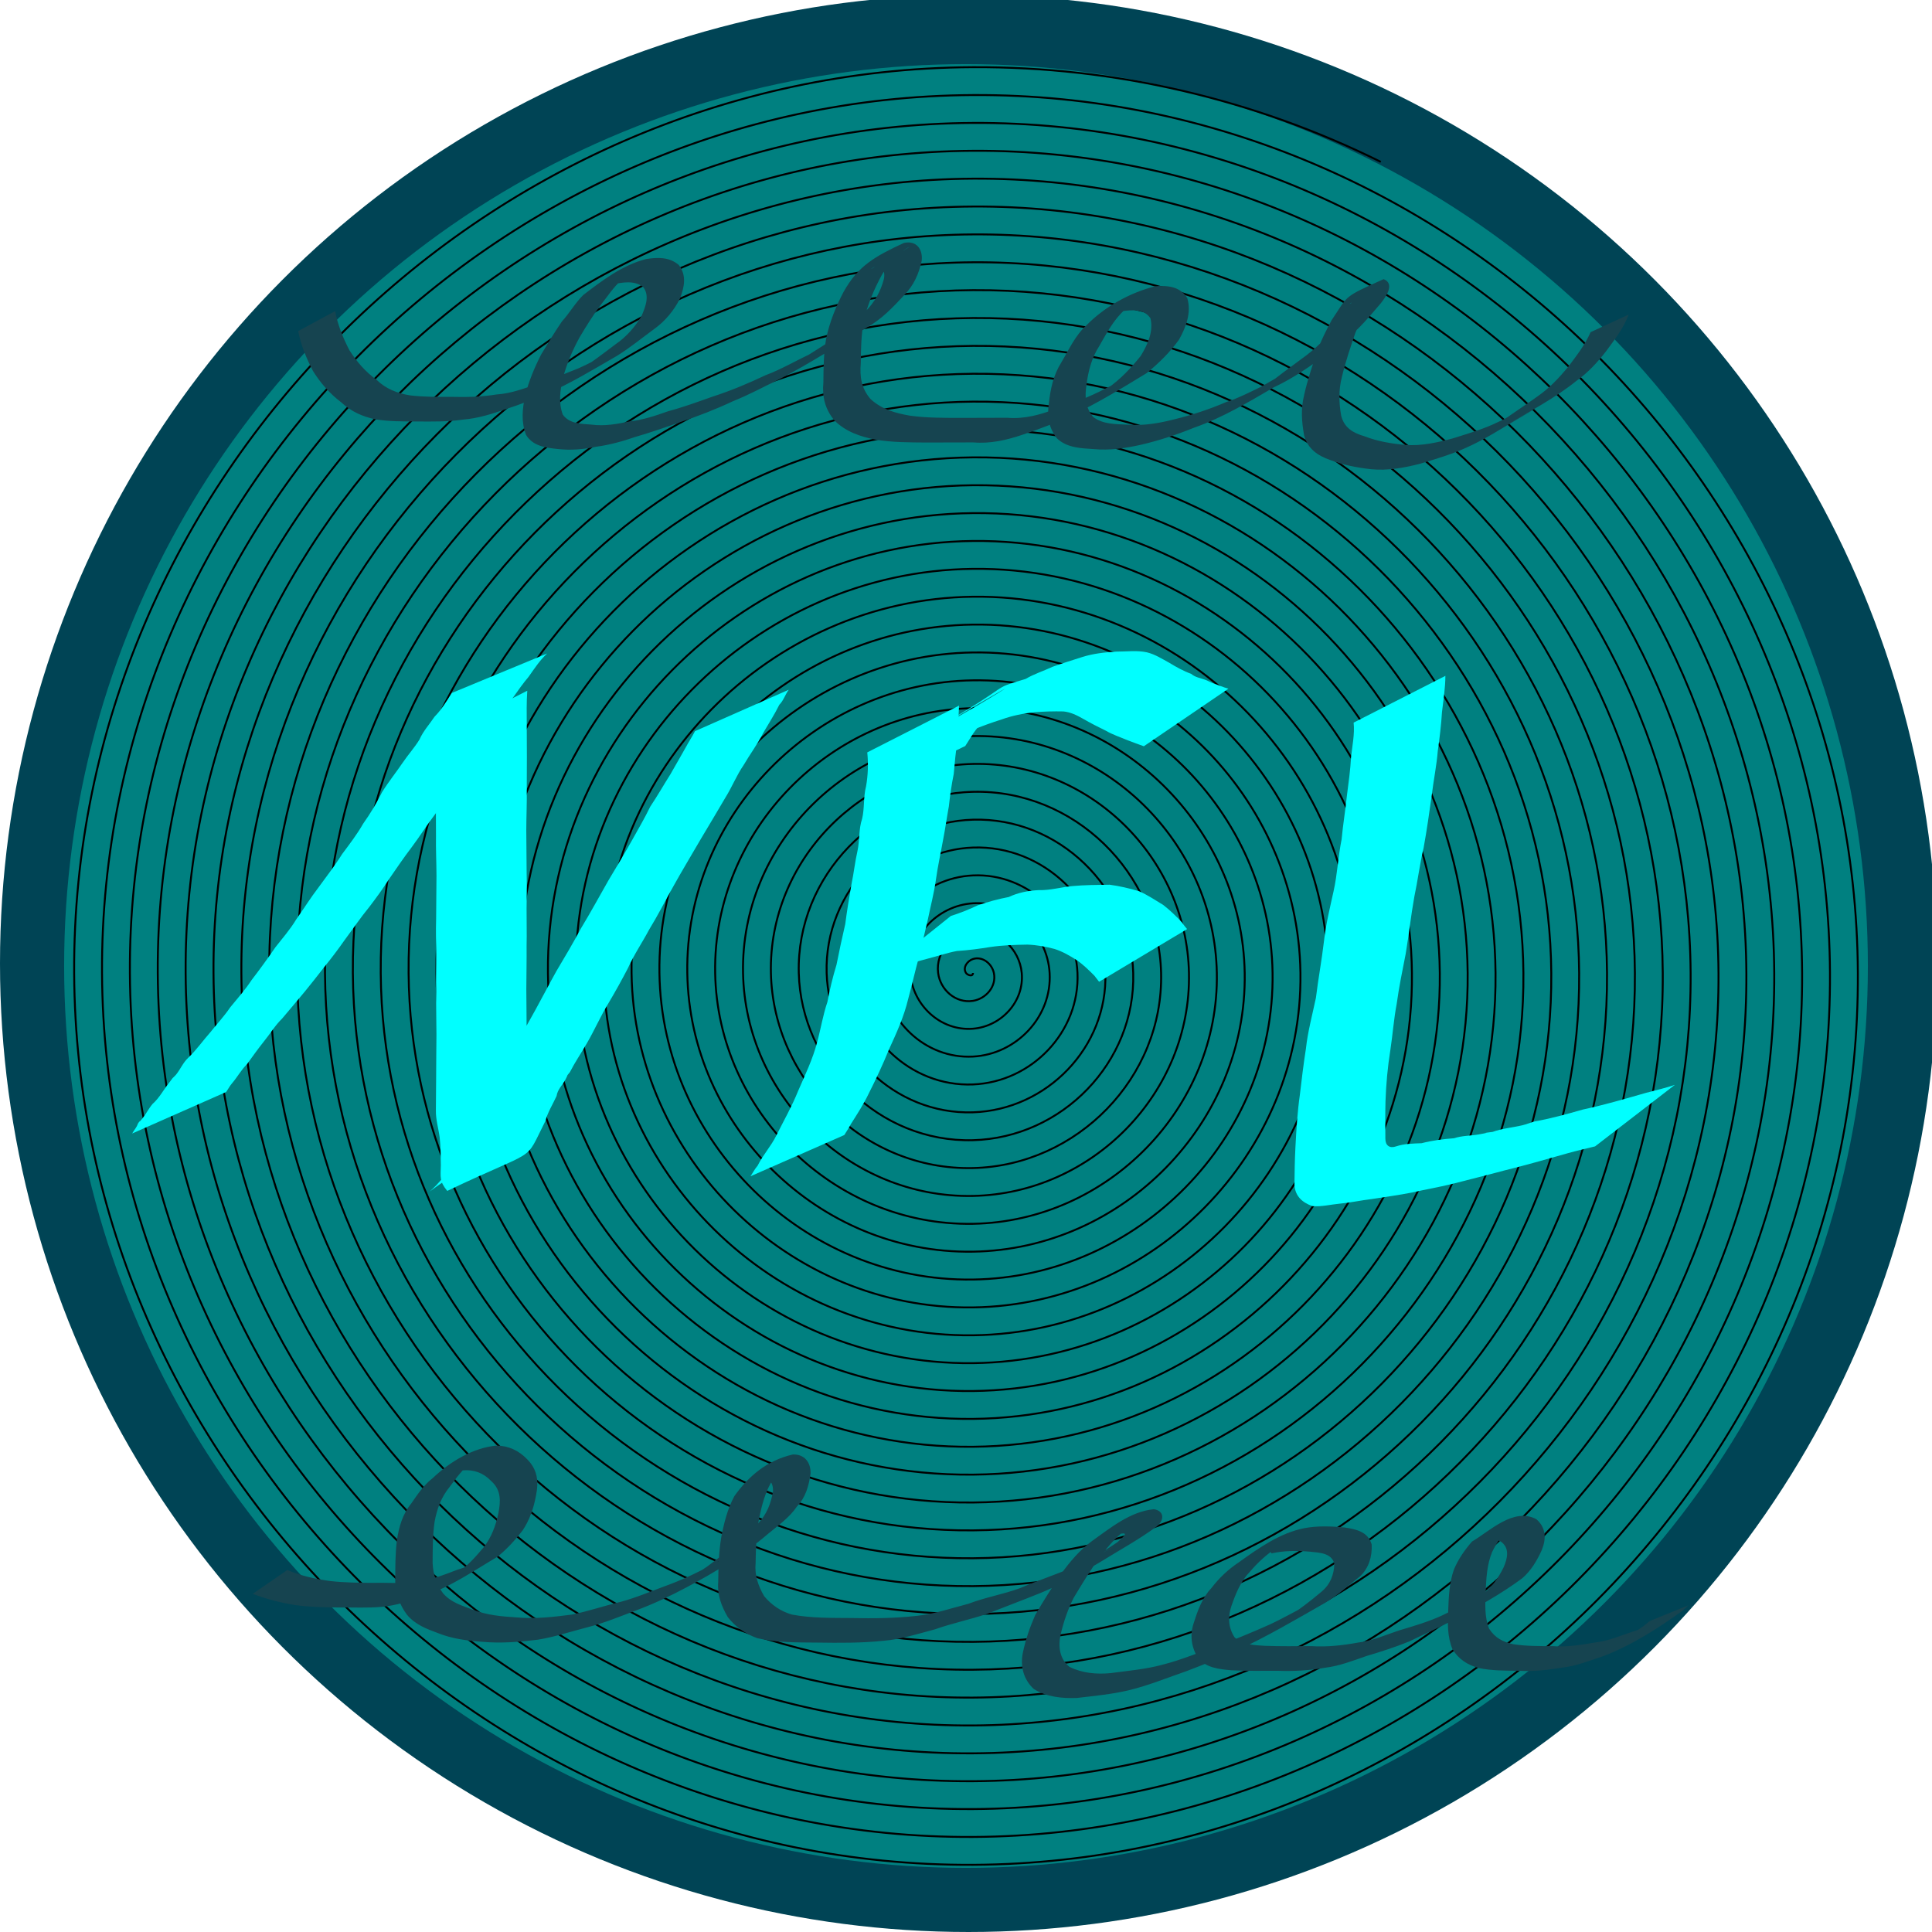 <?xml version="1.0" encoding="UTF-8" standalone="no"?>
<!-- Created with Inkscape (http://www.inkscape.org/) -->

<svg
   xmlns:dc="http://purl.org/dc/elements/1.1/"
   xmlns:cc="http://creativecommons.org/ns#"
   xmlns:rdf="http://www.w3.org/1999/02/22-rdf-syntax-ns#"
   xmlns:svg="http://www.w3.org/2000/svg"
   xmlns="http://www.w3.org/2000/svg"
   xmlns:sodipodi="http://sodipodi.sourceforge.net/DTD/sodipodi-0.dtd"
   xmlns:inkscape="http://www.inkscape.org/namespaces/inkscape"
   width="1000"
   height="1000"
   viewBox="0 0 264.583 1000"
   version="1.1"
   id="svg8"
   inkscape:version="0.92.4 (5da689c313, 2019-01-14)"
   sodipodi:docname="drawing.svg"
   inkscape:export-filename="/home/vagrant/Desktop/newlogo.png"
   inkscape:export-xdpi="96"
   inkscape:export-ydpi="96">
  <defs
     id="defs2" />
  <sodipodi:namedview
     id="base"
     pagecolor="#ffffff"
     bordercolor="#666666"
     borderopacity="1.0"
     inkscape:pageopacity="0.0"
     inkscape:pageshadow="2"
     inkscape:zoom="0.38929562"
     inkscape:cx="212.14753"
     inkscape:cy="549.81654"
     inkscape:document-units="mm"
     inkscape:current-layer="layer1"
     showgrid="false"
     units="px"
     inkscape:window-width="960"
     inkscape:window-height="487"
     inkscape:window-x="0"
     inkscape:window-y="0"
     inkscape:window-maximized="0" />
  <g
     inkscape:label="Layer 1"
     inkscape:groupmode="layer"
     id="layer1"
     transform="translate(0,703)">
    <circle
       style="fill:#004455;stroke-width:1.633"
       id="path3713"
       cx="133.611"
       cy="-204.319"
       r="501.319" />
    <circle
       style="fill:#008080;stroke-width:1.127"
       id="path3715"
       cx="132.292"
       cy="-203"
       r="466.808" />
    <path
       sodipodi:type="spiral"
       style="fill:none;fill-rule:evenodd;stroke:#000000;stroke-width:0.993"
       id="path3873"
       sodipodi:cx="135.89803"
       sodipodi:cy="-199.39362"
       sodipodi:expansion="1"
       sodipodi:revolution="32.574142"
       sodipodi:radius="469.90207"
       sodipodi:argument="-17.278759"
       sodipodi:t0="0"
       d="m 135.898,-199.394 c -1e-5,2.17 -2.925,1.071 -3.606,0 -1.847,-2.901 0.812,-6.323 3.606,-7.213 4.998,-1.591 9.808,2.447 10.819,7.213 1.484,6.994 -4.089,13.354 -10.819,14.426 -8.97,1.428 -16.925,-5.732 -18.032,-14.426 -1.393,-10.941 7.374,-20.508 18.032,-21.638 12.908,-1.37 24.097,9.016 25.245,21.638 1.353,14.875 -10.658,27.69 -25.245,28.851 -16.841,1.34 -31.287,-12.3 -32.458,-28.851 -1.33,-18.806 13.942,-34.885 32.458,-36.064 20.771,-1.322 38.485,15.584 39.67,36.064 1.316,22.736 -17.226,42.086 -39.67,43.277 -24.701,1.31 -45.688,-18.868 -46.883,-43.277 -1.306,-26.666 20.51,-49.29 46.883,-50.49 28.631,-1.302 52.893,22.152 54.096,50.49 1.298,30.596 -23.794,56.497 -54.096,57.702 -32.56,1.296 -60.101,-25.436 -61.309,-57.703 -1.293,-34.525 27.078,-63.705 61.309,-64.915 36.49,-1.291 67.309,28.72 68.522,64.915 1.288,38.454 -30.361,70.913 -68.522,72.128 -40.419,1.287 -74.518,-32.003 -75.734,-72.128 -1.285,-42.383 33.645,-78.123 75.735,-79.341 44.348,-1.283 81.728,35.287 82.947,79.341 1.282,46.313 -36.929,85.333 -82.947,86.554 -48.277,1.281 -88.938,-38.571 -90.16,-86.554 -1.279,-50.242 40.213,-92.543 90.16,-93.766 52.206,-1.278 96.149,41.855 97.373,93.767 1.277,54.171 -43.496,99.754 -97.373,100.979 C 79.762,-97.138 32.538,-143.553 31.312,-199.394 30.037,-257.494 78.093,-306.359 135.898,-307.586 c 60.065,-1.275 110.571,48.422 111.798,108.192 1.274,62.029 -50.064,114.177 -111.799,115.405 C 71.904,-82.716 18.116,-135.695 16.887,-199.394 15.614,-265.352 70.234,-320.782 135.898,-322.011 c 67.923,-1.272 124.994,54.99 126.224,122.618 1.271,69.887 -56.631,128.6 -126.224,129.83 C 64.046,-68.292 3.692,-127.836 2.461,-199.394 1.191,-273.21 62.376,-335.205 135.898,-336.437 c 75.781,-1.27 139.418,61.557 140.65,137.043 1.269,77.746 -63.199,143.023 -140.65,144.256 -79.71,1.269 -146.629,-64.841 -147.862,-144.256 -1.268,-81.675 66.483,-150.235 147.863,-151.469 83.639,-1.268 153.841,68.125 155.075,151.469 1.267,85.604 -69.766,157.447 -155.075,158.682 -87.568,1.267 -161.053,-71.408 -162.288,-158.682 -1.267,-89.533 73.05,-164.66 162.288,-165.894 91.497,-1.266 168.266,74.692 169.501,165.895 1.266,93.462 -76.334,171.872 -169.501,173.107 -95.426,1.266 -175.478,-77.976 -176.714,-173.107 -1.265,-97.391 79.618,-179.084 176.714,-180.32 99.356,-1.265 182.69,81.26 183.927,180.32 1.265,101.32 -82.901,186.296 -183.927,187.533 -103.285,1.264 -189.902,-84.543 -191.139,-187.533 -1.264,-105.249 86.185,-193.508 191.14,-194.746 107.214,-1.264 197.115,87.827 198.352,194.746 C 335.514,-90.215 244.781,1.327 135.898,2.565 24.755,3.828 -68.429,-88.546 -69.667,-199.394 c -1.263,-113.107 92.753,-207.933 205.565,-209.171 115.072,-1.263 211.539,94.395 212.778,209.172 C 349.939,-82.357 252.639,15.752 135.898,16.991 16.897,18.253 -82.854,-80.688 -84.093,-199.394 -85.355,-320.359 15.228,-421.752 135.898,-422.991 258.828,-424.253 361.862,-322.029 363.101,-199.393 364.363,-74.499 260.498,30.177 135.898,31.416 9.039,32.678 -97.279,-72.83 -98.518,-199.394 -99.78,-328.217 7.369,-436.177 135.898,-437.416 266.686,-438.678 376.287,-329.887 377.527,-199.393 378.788,-66.641 268.356,44.602 135.898,45.842 1.181,47.103 -111.704,-64.971 -112.944,-199.394 c -1.261,-136.682 112.455,-251.208 248.842,-252.448 138.646,-1.261 254.814,114.097 256.055,252.448 C 393.213,-58.783 276.214,59.027 135.898,60.267 -6.677,61.528 -126.129,-57.113 -127.369,-199.394 c -1.26,-144.54 119.023,-265.633 263.268,-266.874 146.504,-1.26 269.239,120.665 270.48,266.874 1.26,148.469 -122.306,272.845 -270.48,274.087 -150.433,1.26 -276.452,-123.948 -277.693,-274.087 -1.26,-152.398 125.59,-280.058 277.693,-281.299 154.362,-1.26 283.664,127.232 284.906,281.3 1.26,156.327 -128.874,287.271 -284.906,288.512 -158.292,1.26 -290.877,-130.516 -292.119,-288.512 -1.259,-160.256 132.158,-294.483 292.119,-295.725 162.221,-1.259 298.089,133.8 299.331,295.725 1.259,164.185 -135.442,301.696 -299.332,302.938 -166.15,1.259 -305.302,-137.083 -306.544,-302.938 -1.259,-168.114 138.725,-308.908 306.545,-310.151 170.079,-1.259 312.515,140.367 313.757,310.151 1.259,172.043 -142.009,316.121 -313.757,317.363 -174.008,1.259 -319.727,-143.651 -320.97,-317.364 -1.259,-175.972 145.293,-323.334 320.97,-324.576 177.937,-1.259 326.94,146.935 328.183,324.577 1.258,179.901 -148.577,330.546 -328.183,331.789 -181.866,1.258 -334.153,-150.218 -335.395,-331.789 -1.258,-183.83 151.86,-337.759 335.396,-339.002 185.795,-1.258 341.365,153.502 342.608,339.002 1.258,187.759 -155.144,344.972 -342.609,346.215 -189.724,1.258 -348.578,-156.786 -349.821,-346.215 -1.258,-191.689 158.428,-352.184 349.821,-353.427 193.653,-1.258 355.791,160.07 357.034,353.428 1.258,195.618 -161.712,359.397 -357.034,360.64 -197.582,1.258 -363.003,-163.353 -364.247,-360.641 -1.258,-199.547 164.995,-366.61 364.247,-367.853 201.511,-1.258 370.216,166.637 371.459,367.853 C 508.615,4.082 339.079,174.429 135.898,175.672 -69.542,176.93 -241.531,5.751 -242.774,-199.394 c -1.257,-207.405 171.563,-381.035 378.673,-382.279 209.369,-1.257 384.641,173.205 385.885,382.279 1.257,211.334 -174.847,388.248 -385.885,389.491 -213.298,1.257 -391.854,-176.489 -393.098,-389.492 -1.257,-215.263 178.13,-395.46 393.098,-396.704 217.227,-1.257 399.067,179.772 400.311,396.705 1.257,219.192 -181.414,402.673 -400.311,403.917 -221.156,1.257 -406.279,-183.056 -407.523,-403.917 -1.257,-223.121 184.698,-409.886 407.524,-411.13 225.085,-1.257 413.492,186.34 414.736,411.13 1.257,227.05 -187.982,417.098 -414.737,418.343 -229.015,1.257 -420.705,-189.624 -421.949,-418.343 -1.257,-230.979 191.265,-424.311 421.95,-425.555 232.944,-1.257 427.917,192.907 429.162,425.556 1.257,234.908 -194.549,431.524 -429.162,432.768 -236.873,1.257 -435.13,-196.191 -436.375,-432.769 -1.256,-238.837 197.833,-438.736 436.375,-439.981 240.802,-1.256 442.343,199.475 443.587,439.982 1.256,242.766 -201.117,445.949 -443.588,447.194 -244.731,1.256 -449.555,-202.759 -450.8,-447.194 -1.256,-246.695 204.4,-453.162 450.801,-454.407 248.66,-1.256 456.768,206.042 458.013,454.407 1.256,250.624 -207.684,460.375 -458.014,461.619 -252.589,1.256 -463.981,-209.326 -465.226,-461.62 -1.256,-254.553 210.968,-467.587 465.226,-468.832 72.965,-0.357 145.724,16.548 211.072,49.003" />
    <flowRoot
       xml:space="preserve"
       id="flowRoot3913"
       style="fill:black;fill-opacity:1;stroke:none;font-family:sans-serif;font-style:normal;font-weight:normal;font-size:40px;line-height:1.25;letter-spacing:0px;word-spacing:0px"><flowRegion
         id="flowRegion3915"><rect
           id="rect3917"
           width="863.097"
           height="349.349"
           x="113.025"
           y="344.971" /></flowRegion><flowPara
         id="flowPara3919" /></flowRoot>    <path
       style="fill:#164450"
       id="path4116"
       d="m -194.232,-541.968 c 1.303,7.125 4.053,13.808 7.358,20.213 3.829,6.006 8.331,11.207 14.106,15.378 4.906,4.756 10.741,6.933 17.339,8.032 6.98,0.834 14.026,0.755 21.043,0.752 8.004,0.21 15.857,0.054 23.751,-1.242 7.701,-0.477 14.751,-3.289 21.956,-5.759 6.92,-2.122 13.543,-5.126 20.303,-7.726 8.26,-3.479 33.38,-17.858 -0.315,1.341 6.878,-4.08 13.204,-9.007 19.574,-13.821 5.587,-3.797 10.072,-8.924 13.502,-14.708 2.051,-4.788 4.406,-10.765 0.588,-15.165 -4.9,-3.304 -10.209,-2.139 -15.602,-1.18 -7.248,2.76 -18.801,9.597 11.334,-7.103 0.779,-0.432 -1.536,0.906 -2.272,1.407 -1.294,0.881 -2.891,2.215 -4.102,3.195 -4.436,3.774 -7.542,8.773 -11.172,13.271 -3.991,5.385 -7.539,11.055 -10.948,16.818 -3.585,6.559 -6.511,13.482 -8.497,20.689 -1.48,6.37 -2.433,12.88 -0.149,19.14 3.34,4.782 9.599,4.836 14.905,5.218 6.785,0.899 13.183,-0.295 19.769,-1.675 6.931,-0.743 13.451,-2.968 19.987,-5.283 7.802,-2.073 15.363,-4.871 22.981,-7.559 9.366,-3.016 18.447,-6.844 27.33,-11.051 8.487,-3.162 16.226,-7.859 24.449,-11.574 6.153,-3.764 22.825,-12.461 -5.682,3.122 -1.495,0.817 2.932,-1.736 4.378,-2.637 3.164,-1.971 6.286,-4.01 9.445,-5.989 7.25,-4.32 13.452,-9.651 19.074,-15.88 4.814,-4.867 7.848,-10.224 9.576,-16.808 1.142,-5.252 -2.182,-8.652 -6.726,-5.131 31.538,-17.503 17.611,-11.402 12.178,-5.9 -2.616,2.649 -4.499,5.596 -6.427,8.758 -4.115,7.521 -7.412,15.325 -9.353,23.676 -1.436,7.281 -1.539,14.722 -1.622,22.116 -0.584,7.149 0.297,12.971 4.983,18.505 5.829,5.413 12.951,7.385 20.58,8.699 8.56,1.166 17.221,1.111 25.842,1.138 8.137,-0.014 16.274,-0.052 24.411,-0.07 8.786,0.767 16.943,-1.541 25.086,-4.582 8.697,-2.968 17.384,-6.09 25.5,-10.435 3.435,-1.72 6.861,-3.287 10.212,-5.156 0.942,-0.525 3.799,-2.045 2.863,-1.509 -19.25,11.014 -19.593,11.299 -11.739,6.408 6.556,-4.514 12.129,-10.461 17.1,-16.647 3.585,-5.746 6.767,-12.721 5.093,-19.577 -3.387,-5.045 -9.683,-4.327 -14.954,-3.634 4.37,-3.606 -14.022,6.67 -8.898,3.794 28.159,-15.803 17.117,-10.239 10.954,-4.905 -5.992,5.22 -9.611,12.125 -13.471,18.908 -4.003,6.188 -5.828,13.074 -6.744,20.291 -0.932,6.183 -0.639,11.579 3.351,16.538 5.1,4.008 11.981,3.781 18.157,4.073 8.043,0.642 15.993,-0.737 23.763,-2.709 9.335,-2.278 18.501,-5.273 27.314,-9.102 8.973,-2.413 39.056,-19.42 5.127,-0.234 11.956,-7.402 44.088,-24.915 8.168,-4.777 -1.714,0.961 3.321,-2.105 5.019,-3.094 7.095,-4.13 14.221,-8.207 21.331,-12.311 -32.897,21.182 -5.455,1.697 1.741,-3.767 6.945,-5.361 12.838,-11.684 18.416,-18.397 1.013,-0.377 6.985,-11.467 3.859,-8.079 27.639,-16.67 16.779,-10.769 10.517,-0.322 -2.848,4.962 -5.445,10.062 -7.621,15.356 -2.529,7.474 -5.103,14.958 -6.913,22.647 -1.784,6.774 -1.58,13.37 -0.391,20.173 1.579,6.306 6.294,8.989 12.141,10.653 6.746,2.643 13.86,3.78 21.032,4.44 8.358,0.652 16.62,-1.239 24.639,-3.379 8.049,-2.568 16.114,-4.82 23.693,-8.61 1.119,-0.507 2.257,-0.977 3.358,-1.522 14.686,-7.269 -22.893,13.456 -8.412,4.818 1.174,-0.7 2.325,-1.439 3.508,-2.125 7.352,-4.258 14.731,-8.469 22.096,-12.704 -32.202,19.443 -7.323,3.528 -0.294,-1.689 5.875,-4.058 10.804,-9.285 15.375,-14.727 4.392,-5.863 9.011,-11.668 11.963,-18.413 0,0 19.716,-9.108 19.716,-9.108 v 0 c -2.652,7.066 -7.29,12.957 -11.718,19.002 -4.369,5.631 -9.348,11.055 -15.175,15.189 -11.269,9.147 -24.45,15.861 -36.752,23.378 5.009,-2.92 9.989,-5.889 15.026,-8.761 2.343,-1.336 -4.612,2.798 -6.945,4.151 -9.518,5.52 -18.668,11.591 -28.726,16.037 -7.731,3.482 -15.83,5.843 -23.938,8.281 -8.185,2.074 -16.631,3.62 -25.106,2.764 -7.272,-0.805 -14.432,-2.189 -21.296,-4.804 -6.414,-2.245 -11.475,-5.788 -13.365,-12.672 -1.269,-7.056 -1.788,-13.882 0.018,-20.953 1.7,-7.816 4.371,-15.339 6.753,-22.961 2.161,-5.419 4.674,-10.585 7.441,-15.708 8.863,-13.121 5.44,-11.588 26.94,-21.291 5.995,2.409 1.217,9.061 -1.435,12.466 -5.753,6.641 -11.205,13.454 -18.268,18.838 -12.344,9.536 -24.28,18.94 -38.775,25.447 5.271,-3.072 10.509,-6.202 15.813,-9.217 1.708,-0.971 -3.317,2.108 -5.015,3.099 -7.029,4.1 -14.031,8.249 -21.081,12.313 -4.312,2.485 24.82,-14.682 12.909,-7.502 -13.916,8.073 -27.222,16.188 -42.398,21.507 -8.946,3.621 -18.131,6.649 -27.54,8.825 -7.946,1.752 -15.978,2.991 -24.141,2.21 -6.779,-0.431 -14.001,-0.636 -19.198,-5.599 -4.189,-5.471 -5.192,-11.223 -4.143,-18.038 0.795,-7.437 2.33,-14.675 6.378,-21.106 4.045,-6.767 7.215,-14.073 13.2,-19.478 9.565,-9.642 22.33,-16.714 35.478,-20.079 6.421,-0.491 13.012,0.119 16.613,6.205 2.157,7.389 -0.624,14.854 -4.256,21.368 -4.638,6.542 -10.602,12.342 -16.796,17.398 -12.602,7.639 -25.122,15.443 -38.499,21.652 -8.3,4.034 -16.923,7.282 -25.67,10.208 -8.35,2.811 -16.649,4.759 -25.536,4.002 -8.14,0.023 -16.28,0.074 -24.42,0.057 -8.702,-0.06 -17.455,-0.052 -26.068,-1.454 -8.002,-1.597 -15.469,-4.066 -21.416,-9.953 -4.871,-5.984 -6.423,-12.142 -5.716,-19.841 0.06,-7.524 0.129,-15.089 1.43,-22.523 1.793,-8.575 5.001,-16.538 9.071,-24.293 7.489,-13.309 15.876,-18.124 31.097,-25.209 6.349,-1.505 10.003,3.051 9.282,9.273 -1.54,6.93 -4.127,12.68 -9.126,17.807 -5.767,6.197 -11.405,12.196 -18.897,16.449 -14.954,9.182 -29.715,18.747 -45.316,26.833 -8.126,3.91 -16.05,8.231 -24.443,11.582 -8.907,4.189 -18.113,7.757 -27.45,10.866 -7.62,2.693 -15.249,5.342 -23.014,7.579 -6.581,2.288 -13.26,4.121 -20.176,5.064 -6.682,1.376 -13.316,1.971 -20.14,1.16 -6.21,-0.642 -12.653,-1.501 -16.218,-7.271 -2.57,-6.638 -1.966,-13.48 -0.445,-20.339 1.84,-7.409 4.776,-14.45 8.241,-21.243 3.479,-5.803 6.973,-11.569 10.782,-17.154 3.959,-4.33 6.825,-9.51 11.005,-13.66 9.898,-7.578 20.289,-15.504 32.583,-18.636 6.02,-0.924 11.941,-1.135 16.887,3.068 4.177,5.374 2.923,11.419 0.586,17.449 -3.056,6.101 -7.609,11.593 -13.152,15.583 -6.47,4.703 -12.635,9.844 -19.471,14.035 -12.138,6.961 -24.116,14.408 -37.041,19.865 -6.726,2.688 -13.429,5.496 -20.348,7.649 -7.245,2.53 -14.485,4.826 -22.192,5.451 -7.954,1.169 -15.93,1.027 -23.958,0.975 -7.101,-0.021 -14.247,0.028 -21.282,-1.075 -6.777,-1.417 -12.76,-4.045 -17.875,-8.852 -5.919,-4.49 -10.664,-9.924 -14.614,-16.228 -3.389,-6.537 -6.242,-13.369 -7.645,-20.631 0,0 19.135,-10.348 19.135,-10.348 z"
       inkscape:connector-curvature="0" />
    <path
       style="fill:#164450"
       id="path4118"
       d="m -218.972,109.621 c 7.004,3.054 14.455,4.643 21.985,5.692 7.513,0.881 15.086,0.934 22.64,0.981 7.255,-0.216 14.578,0.536 21.768,-0.568 7.58,-0.78 14.581,-3.536 21.622,-6.24 1.22,-0.399 2.468,-0.72 3.659,-1.196 2.109,-0.842 4.142,-1.866 6.17,-2.887 1.014,-0.511 3.965,-2.218 2.977,-1.656 -17.535,9.971 -20.357,11.737 -12.312,6.836 5.233,-3.343 9.237,-8.204 13.248,-12.87 3.876,-5.106 6.062,-10.934 7.4,-17.136 1.323,-6.457 1.578,-12.261 -3.565,-16.908 -4.144,-4.326 -9.005,-6.119 -14.873,-5.606 -0.699,-0.753 -8.266,2.679 -7.565,2.265 30.491,-18.043 18.213,-10.862 12.24,-6.404 -4.666,3.358 -7.958,8.068 -11.333,12.632 -4.413,5.288 -6.61,11.444 -7.854,18.111 -1.014,7.098 -0.989,14.287 -1.017,21.441 0.308,5.934 1.86,10.873 5.387,15.561 4.107,4.801 9.836,6.395 15.492,8.538 7.125,2.764 14.685,3.482 22.241,3.931 9.719,0.931 19.299,-0.174 28.919,-1.423 8.611,-1.725 16.892,-4.603 25.421,-6.63 8.623,-2.344 16.802,-5.946 25.187,-8.984 8.78,-3.286 17.064,-7.515 25.323,-11.897 12.455,-7.289 -5.343,3.161 -9.951,5.494 -1.5,0.76 2.778,-1.895 4.134,-2.89 3.825,-2.807 7.585,-5.73 11.273,-8.714 5.211,-4.421 10.912,-8.412 15.229,-13.753 4.272,-4.626 6.371,-9.974 7.472,-16.067 0.474,-4.717 -2.203,-8.392 -6.968,-6.3 -7.286,3.09 -8.055,3.502 14.785,-8.538 0.788,-0.415 -1.453,1.04 -2.104,1.648 -2.131,1.988 -3.931,4.457 -5.728,6.737 -3.938,6.12 -5.729,13.342 -7.197,20.392 -1.389,7.54 -1.605,15.217 -1.741,22.861 -0.57,6.293 1.332,11.768 4.43,17.104 3.792,4.574 8.698,7.922 14.402,9.528 10.075,1.902 20.435,1.692 30.651,1.786 11.454,0.235 22.824,0.157 34.204,-1.161 9.009,-0.952 17.658,-3.948 26.408,-6.194 8.759,-3.372 18.044,-4.884 26.825,-8.135 9.014,-3.899 18.413,-6.93 27.412,-10.849 8.351,-3.408 16.197,-7.872 24.052,-12.259 -5.043,2.88 -20.148,11.564 -15.13,8.639 37.498,-21.853 21.991,-12.339 6.375,-3.839 -6.431,3.5 5.935,-4.154 7.651,-5.464 1.407,-1.467 7.136,-5.578 1.301,-4.274 1.02,-1.952 -8.151,3.257 -6.251,2.143 30.447,-17.862 18.36,-10.598 11.962,-6.369 -6.53,4.385 -11.65,10.371 -16.403,16.556 -4.771,6.717 -9.046,13.726 -13.279,20.786 -3.01,5.969 -5.183,12.365 -6.705,18.868 -1.397,6.183 -0.602,12.756 4.569,16.831 6.53,3.26 14.013,3.922 21.184,3.24 9.054,-1.244 18.127,-1.951 26.96,-4.365 10.121,-2.551 19.692,-6.749 29.581,-9.997 8.754,-3.473 17.444,-6.999 26.047,-10.864 7.502,-3.291 42.273,-22.829 8.4,-3.469 6.456,-3.886 12.384,-8.488 18.124,-13.345 4.58,-3.701 6.632,-8.81 6.769,-14.592 -1.355,-5.549 -7.688,-5.717 -12.428,-6.214 -6.851,-0.608 -13.553,-0.6 -20.262,0.893 1.669,-2.637 -11.867,5.006 -8.223,2.855 30.175,-17.816 18.05,-10.442 11.72,-6.222 -5.542,3.569 -10.272,7.885 -14.537,12.879 -4.733,4.852 -7.265,11.228 -9.473,17.522 -1.976,5.706 -1.709,11.231 1.538,16.328 4.231,4.037 10.406,4.115 15.922,4.459 7.916,0.284 15.84,0.18 23.759,0.144 8.314,0.55 16.348,-0.388 24.49,-1.871 7.374,-0.873 14.132,-3.993 21.121,-6.28 7.524,-2.239 15.177,-4.471 22.308,-7.787 7.31,-3.793 14.916,-6.843 22.076,-10.932 6.65,-3.671 21.277,-10.591 -9.092,5.218 -7.931,4.129 6.852,-4.634 8.236,-5.563 4.757,-3.557 7.807,-8.247 10.435,-13.465 2.084,-4.716 3.312,-10.105 -1.39,-13.428 -3.056,-1.525 -6.013,-1.058 -8.992,0.31 -0.758,0.348 -2.997,1.454 -2.275,1.037 5.487,-3.168 11.053,-6.196 16.58,-9.295 -4.275,3.67 -7.42,8.377 -9.857,13.41 -2.631,6.436 -3.009,13.412 -3.305,20.271 -0.218,6.558 -0.696,13.155 1.773,19.354 3.049,4.758 7.078,6.831 12.438,8.023 6.749,1.058 13.609,0.988 20.421,1.009 7.388,0.586 14.508,-0.62 21.744,-1.858 7.58,-0.79 14.524,-4.046 21.724,-6.291 1.199,-0.479 2.423,-0.9 3.596,-1.438 2.524,-1.155 12.622,-6.855 7.608,-4.055 -28.437,15.881 -13.818,7.645 -7.532,3.244 1.046,-0.867 2.091,-1.734 3.137,-2.601 0,0 20.104,-8.167 20.104,-8.167 v 0 c -1.021,0.935 -2.041,1.87 -3.062,2.805 -12.789,9.192 -26.27,17.865 -41.007,23.512 -7.198,2.397 -14.297,5.253 -21.915,6.046 -7.296,1.239 -14.551,1.987 -21.971,1.555 -6.927,-0.054 -13.927,-0.015 -20.739,-1.434 -5.823,-1.665 -10.274,-4.481 -13.514,-9.744 -2.683,-6.467 -2.501,-13.278 -2.19,-20.179 0.25,-7.083 0.571,-14.265 2.936,-21.019 2.269,-5.422 5.531,-10.09 9.372,-14.51 9.153,-5.342 21.568,-17.885 33.334,-11.55 4.968,4.342 5.199,10.036 2.756,16.004 -2.499,5.512 -5.415,10.441 -10.002,14.482 -11.288,8.429 -23.868,15.229 -36.248,21.948 -7.262,3.884 -14.823,7.103 -22.194,10.768 -7.311,2.995 -14.865,5.385 -22.432,7.646 -6.985,2.43 -13.919,5.129 -21.32,6.026 -8.197,1.442 -16.371,1.877 -24.7,1.559 -7.958,0.031 -15.926,0.16 -23.875,-0.272 -6.196,-0.546 -12.674,-1.195 -17.04,-6.15 -3.485,-5.581 -4.427,-11.677 -2.407,-18.043 2.041,-6.39 4.44,-13.32 9.142,-18.22 4.044,-5.303 8.738,-9.76 14.3,-13.454 10.374,-7.461 21.36,-15.211 34.039,-17.701 6.843,-1.24 13.769,-0.986 20.676,-0.322 6.004,0.886 12.255,2.223 14.046,8.867 0.277,6.102 -1.431,12.068 -5.967,16.365 -5.901,4.715 -11.501,9.787 -18.031,13.688 -15.007,8.621 -29.946,17.353 -45.628,24.71 -8.629,3.835 -17.359,7.351 -26.183,10.707 -9.853,3.394 -19.522,7.373 -29.669,9.86 -8.947,2.131 -18.097,2.993 -27.223,4.056 -7.636,0.26 -15.507,-0.5 -22.145,-4.613 -5.344,-4.891 -7.175,-11.781 -5.693,-18.89 1.406,-6.717 3.643,-13.216 6.416,-19.485 4.144,-7.175 8.58,-14.132 13.203,-21.007 4.591,-6.39 9.736,-12.514 16.102,-17.208 9.762,-6.953 19.976,-15.362 32.111,-16.511 5.619,0.928 5.412,5.919 1.291,9.045 -9.624,7.001 -18.158,11.534 -29.147,18.341 -0.272,0.169 53.249,-31.043 -6.82,3.983 -7.843,4.433 -15.839,8.647 -24.19,12.052 -9.12,3.688 -18.347,7.134 -27.494,10.751 -8.885,2.968 -18.094,4.853 -26.935,7.991 -8.772,2.321 -17.496,5.166 -26.583,5.933 -11.427,1.199 -22.865,1.109 -34.346,0.942 C 44.984,147.082 34.411,147.325 24.271,144.919 18.252,142.791 12.964,139.11 9.01,134.044 5.733,128.417 3.495,122.55 4.034,115.896 4.146,108.138 4.324,100.35 5.608,92.679 7.003,85.371 8.851,78.016 12.379,71.418 19.785,61.018 29.322,52.874 42.709,49.831 c 5.951,-0.16 9.28,4.017 9.146,9.895 -0.928,6.298 -2.513,12.254 -7.041,17.001 -3.914,5.799 -9.727,9.814 -15.053,14.246 -12.915,11.062 -27.411,19.881 -42.468,27.813 -8.269,4.41 -16.725,8.382 -25.512,11.671 -8.374,3.137 -16.648,6.595 -25.339,8.796 -8.513,2.176 -16.87,4.988 -25.564,6.426 -9.702,1.215 -19.398,2.011 -29.177,1.094 -7.71,-0.562 -15.378,-1.545 -22.616,-4.441 -6.039,-2.223 -11.919,-4.451 -16.172,-9.573 -3.798,-5.088 -5.542,-10.417 -6.042,-16.801 0.013,-7.26 -0.021,-14.546 0.852,-21.765 1.088,-6.876 2.905,-13.505 7.436,-18.989 3.219,-4.707 6.561,-9.626 11.112,-13.131 8.886,-8.442 20.656,-15.659 33.015,-16.845 6.227,0.096 11.48,2.545 15.832,7.047 5.384,5.389 6.095,11.493 4.605,18.828 -1.205,6.505 -3.252,12.542 -6.948,18.092 -3.821,4.927 -8.13,9.672 -12.985,13.576 -12.304,7.242 -24.171,15.614 -37.83,20.108 -7.109,2.725 -14.323,5.07 -21.949,5.821 -7.288,0.665 -14.622,0.249 -21.934,0.341 -7.615,-0.08 -15.252,-0.196 -22.809,-1.232 -7.582,-1.2 -14.974,-3.071 -22.149,-5.836 0,0 17.908,-12.352 17.908,-12.352 z"
       inkscape:connector-curvature="0" />
    <path
       style="fill:#00ffff"
       id="path70"
       d="m -84.518,-364.757 c -3.765,3.478 -6.614,7.865 -9.564,12.036 -2.912,3.441 -5.504,7.128 -8.088,10.815 -2.309,4.554 -5.437,8.595 -8.609,12.572 -3.782,4.996 -7.31,10.176 -10.964,15.266 -3.41,5.353 -6.273,10.991 -9.749,16.304 -3.591,5.381 -6.924,10.942 -10.892,16.055 -4.295,5.618 -8.033,11.639 -12.281,17.288 -4.068,5.329 -7.828,10.884 -11.636,16.4 -3.208,4.997 -6.69,9.788 -10.291,14.502 -4.516,5.495 -8.496,11.394 -12.738,17.096 -3.407,4.88 -6.986,9.612 -10.755,14.214 -3.218,4.229 -6.548,8.359 -9.89,12.487 -3.826,4.67 -7.796,9.217 -11.647,13.865 -3.702,3.601 -6.33,8.064 -9.585,12.024 -3.036,3.806 -5.847,7.776 -8.707,11.715 -2.986,2.906 -4.937,6.623 -7.63,9.76 -1.249,1.394 -2.048,3.064 -3.128,4.584 0,0 -48.633,21.476 -48.633,21.476 v 0 c 0.96,-1.777 2.339,-3.092 2.943,-5.053 4.205,-6.243 -1.942,2.604 2.504,-2.933 1.868,-2.327 3.17,-5.034 5.111,-7.319 3.659,-3.191 5.823,-7.676 8.896,-11.383 0.503,-0.675 1.005,-1.349 1.508,-2.024 0.586,-0.588 1.236,-1.119 1.759,-1.763 2.254,-2.774 3.625,-6.248 6.301,-8.724 4.297,-4.103 7.684,-8.991 11.625,-13.427 3.349,-4.232 7.047,-8.135 10.055,-12.622 3.796,-4.637 7.78,-9.106 11.073,-14.124 4.262,-5.561 8.371,-11.206 12.331,-16.987 3.707,-4.741 7.693,-9.262 10.794,-14.442 3.866,-5.469 7.412,-11.167 11.485,-16.488 4.174,-5.75 8.556,-11.346 12.323,-17.394 3.832,-5.116 7.716,-10.184 10.901,-15.756 3.685,-5.172 6.919,-10.555 9.734,-16.251 3.344,-5.352 7.291,-10.251 10.83,-15.462 2.729,-4.028 6.043,-7.656 8.548,-11.788 1.907,-4.358 5.159,-7.855 7.79,-11.797 3.569,-3.6 6.215,-8.033 8.935,-12.286 0,0 49.338,-20.437 49.338,-20.437 z"
       inkscape:connector-curvature="0" />
    <path
       style="fill:#00ffff"
       id="path72"
       d="m -94.792,-345.475 c -0.41,5.893 -0.298,11.809 -0.268,17.713 0.037,5.446 0.058,10.893 0.069,16.34 0.005,5.673 -0.08,11.345 -0.062,17.019 0.118,7.042 -0.231,14.076 -0.248,21.118 0.076,7.404 0.095,14.808 0.185,22.212 0.177,6.102 0.03,12.201 -0.033,18.302 -0.04,6.453 0.182,12.905 0.008,19.357 0.066,7.469 -0.111,14.935 -0.144,22.403 0.102,7.246 0.096,14.493 0.16,21.739 0.065,5.703 0.106,11.405 0.128,17.108 -0.175,4.485 1.106,8.831 1.762,13.236 0.652,4.976 0.738,10 0.809,15.01 0.398,2.526 -0.557,5.427 0.281,7.903 0.353,1.043 -0.776,-2.063 -1.24,-3.061 -75.045,44 -49.664,37.261 -40.287,18.138 2.033,-4.278 3.657,-8.696 5.852,-12.905 1.654,-4.567 4.32,-8.591 6.54,-12.871 3.075,-5.028 6.2,-10.019 9.386,-14.979 4.063,-6.794 7.716,-13.825 11.42,-20.82 3.349,-5.984 6.657,-11.991 10.009,-17.974 3.655,-6.604 7.089,-13.321 10.782,-19.906 4.359,-7.292 8.664,-14.591 12.679,-22.08 4.999,-8.224 9.568,-16.692 14.347,-25.043 4.279,-7.103 8.542,-14.212 12.583,-21.454 3.043,-5.452 6.215,-10.858 8.921,-16.489 3.657,-5.45 6.898,-11.159 10.408,-16.699 2.805,-4.769 5.443,-9.628 8.219,-14.416 1.434,-2.722 3.175,-5.229 4.549,-7.984 0,0 48.544,-21.44 48.544,-21.44 v 0 c -1.881,2.46 -2.649,5.527 -4.885,7.774 -2.486,5.025 -5.546,9.778 -8.352,14.592 -2.886,5.789 -6.879,11.044 -10.137,16.649 -3.597,5.216 -5.98,11.288 -9.344,16.676 -4.28,7.168 -8.449,14.402 -12.787,21.536 -4.822,8.334 -9.827,16.558 -14.49,24.988 -4.085,7.284 -7.844,14.743 -12.224,21.859 -3.561,6.727 -7.895,13.017 -10.998,19.994 -3.212,6.13 -6.524,12.185 -10.078,18.125 -4.14,6.747 -7.272,14.094 -11.288,20.929 -2.866,4.977 -6.095,9.702 -8.709,14.816 -2.397,3.005 -0.326,0.138 -2.322,3.864 -1.534,2.864 -4.071,5.056 -4.562,8.466 -1.951,4.326 -4.556,8.301 -5.779,12.933 -11.443,22.585 -2.664,13.213 -50.824,36.219 -4.09,-5.001 -3.461,-6.993 -3.316,-13.277 -0.044,-4.791 -0.082,-9.592 -0.597,-14.361 -0.607,-4.667 -2.047,-9.237 -1.961,-13.961 0.021,-5.746 0.063,-11.492 0.128,-17.238 0.064,-7.301 0.059,-14.601 0.16,-21.902 -0.033,-7.419 -0.211,-14.836 -0.144,-22.256 -0.179,-6.454 0.052,-12.909 0.008,-19.364 -0.063,-6.09 -0.209,-12.178 -0.033,-18.269 0.09,-7.467 0.11,-14.934 0.185,-22.401 -0.016,-6.958 -0.368,-13.907 -0.248,-20.866 0.017,-5.653 -0.067,-11.303 -0.062,-16.955 0.011,-5.47 0.033,-10.94 0.069,-16.41 0.03,-5.812 0.15,-11.639 -0.268,-17.44 0,0 47.497,-24.201 47.497,-24.201 z"
       inkscape:connector-curvature="0" />
    <path
       style="fill:#00ffff"
       id="path76"
       d="m 128.689,-337.768 c -0.395,6.164 -0.164,12.333 -0.84,18.48 -0.918,5.601 -1.398,11.248 -1.903,16.895 -1.131,5.552 -1.921,11.126 -2.525,16.756 -1.053,5.695 -1.831,11.439 -2.943,17.123 -1.236,6.917 -2.776,13.767 -3.739,20.73 -0.995,7.19 -2.87,14.205 -4.318,21.307 -1.553,6.438 -3.016,12.898 -4.608,19.328 -1.945,7.024 -3.497,14.144 -5.43,21.169 -2.167,9.113 -6.037,17.659 -9.939,26.131 -3.142,7.797 -6.733,15.388 -10.509,22.893 -2.625,5.477 -5.921,10.577 -9.179,15.686 -1.007,2.007 -2.283,3.854 -3.454,5.766 0,0 -48.53,21.332 -48.53,21.332 v 0 c 1.241,-1.838 2.215,-3.827 3.686,-5.501 2.701,-5.536 6.997,-10.104 9.701,-15.676 3.81,-7.621 8.062,-15.052 11.237,-22.971 3.587,-8.27 7.583,-16.449 9.839,-25.213 1.901,-6.904 2.986,-14.013 5.314,-20.808 1.243,-6.493 2.767,-12.944 4.71,-19.267 1.375,-7.039 2.931,-14.042 4.525,-21.034 0.906,-7.01 2.078,-13.947 3.28,-20.901 1.187,-5.632 1.742,-11.318 3.048,-16.931 1.212,-5.506 0.565,-11.269 2.403,-16.692 1.33,-5.504 0.601,-11.338 2.054,-16.866 1.022,-5.827 1.213,-11.629 0.623,-17.537 0,0 47.497,-24.201 47.497,-24.201 z"
       inkscape:connector-curvature="0" />
    <path
       style="fill:#00ffff"
       id="path78"
       d="m 83.728,-293.775 c 1.401,-4.831 4.422,-8.998 7.137,-13.171 3.011,-4.031 7.022,-7.089 11.046,-10.038 15.88,-9.23 32.036,-17.999 47.64,-27.689 13.946,-8.661 -28.417,16.447 -42.666,24.6 -1.853,1.06 3.543,-2.389 5.397,-3.447 48.159,-27.486 30.392,-21.871 50.867,-28.071 4.405,-2.603 9.29,-4.103 13.883,-6.263 5.069,-1.862 10.23,-3.365 15.361,-5.053 5.769,-1.826 11.777,-2.481 17.788,-2.825 5.268,0.023 10.661,-0.767 15.832,0.395 4.12,1.006 7.769,3.357 11.46,5.369 3.597,2.18 7.375,4.328 11.36,5.741 2.111,1.845 4.795,2.158 7.285,3.069 1.308,0.478 2.516,1.196 3.805,1.721 2.772,0.908 5.368,2.121 8.196,2.907 0,0 -43.779,29.793 -43.779,29.793 v 0 c -2.879,-1.021 -5.736,-2.104 -8.591,-3.189 -3.71,-1.568 -7.55,-2.799 -11.047,-4.85 -3.992,-1.916 -7.929,-3.958 -11.768,-6.166 -3.176,-1.801 -6.527,-3.485 -10.212,-3.824 -5.002,-0.115 -10.016,0.019 -15.003,0.421 -5.785,0.628 -11.487,1.741 -16.974,3.73 -5.142,1.628 -10.237,3.444 -15.202,5.549 -4.705,1.828 -9.113,4.332 -13.893,5.985 -17.499,8.117 -2.01,1.028 39.764,-23.301 1.794,-1.045 -3.581,2.104 -5.371,3.156 -15.797,9.281 -31.721,18.347 -47.47,27.708 -14.082,8.37 28.312,-16.49 42.468,-24.734 -4.062,2.532 -7.872,5.385 -11.458,8.511 -3.185,3.175 -5.198,7.174 -7.678,10.89 0,0 -48.176,23.078 -48.176,23.078 z"
       inkscape:connector-curvature="0" />
    <path
       style="fill:#00ffff"
       id="path80"
       d="m 124.441,-228.896 c 4.751,-1.502 9.435,-3.36 13.945,-5.518 5.246,-1.782 10.592,-3.279 16.044,-4.298 4.898,-2.311 10.127,-3.286 15.492,-3.566 5.886,0.18 11.513,-1.522 17.337,-2.082 6.446,-0.596 12.926,-0.624 19.393,-0.712 5.172,0.688 10.165,1.873 15.147,3.339 4.464,1.941 8.47,4.632 12.6,7.152 3.485,2.69 6.631,5.76 9.641,8.969 1.825,2.548 0.915,1.39 2.694,3.501 0,0 -45.551,27.272 -45.551,27.272 v 0 c -1.717,-2.183 -0.912,-1.137 -2.423,-3.133 -2.816,-2.816 -5.651,-5.642 -8.943,-7.909 -3.656,-2.386 -7.492,-4.588 -11.666,-5.932 -4.57,-1.221 -9.313,-2.092 -14.043,-2.254 -6.369,0.102 -12.747,0.305 -19.061,1.214 -5.806,0.95 -11.599,1.718 -17.473,2.099 -5.138,0.943 -10.009,2.682 -15.065,3.943 -5.289,1.406 -10.597,2.878 -15.582,5.173 -4.79,1.849 -9.555,3.846 -14.168,6.081 0,0 41.68,-33.34 41.68,-33.34 z"
       inkscape:connector-curvature="0" />
    <path
       style="fill:#00ffff"
       id="path82"
       d="m 380.425,-353.181 c -0.034,6.303 -1.014,12.509 -1.765,18.749 -0.387,6.716 -1.232,13.352 -2.161,20.009 -0.606,7.618 -2.169,15.103 -3.089,22.676 -1.284,9.211 -2.584,18.41 -4.249,27.561 -2.005,8.397 -3.028,16.971 -4.826,25.405 -1.762,9.773 -2.8,19.659 -4.448,29.445 -1.698,8.64 -3.484,17.252 -4.672,25.98 -1.51,7.869 -2.058,15.872 -3.263,23.78 -1.432,8.843 -2.213,17.773 -2.533,26.72 -0.165,6.388 -0.106,12.779 -0.068,19.168 -0.004,3.586 2.142,5.225 5.544,4.058 4.25,-1.436 8.774,-1.468 13.207,-1.649 5.523,-1.415 11.165,-2.156 16.841,-2.573 4.067,-1.375 8.437,-1.218 12.622,-1.953 11.49,-2.018 -6.268,0.438 7.293,-1.322 4.97,-1.838 10.299,-2.216 15.403,-3.433 2.061,-0.492 4.034,-1.298 6.06,-1.917 8.554,-1.525 16.957,-3.852 25.313,-6.246 11.011,-2.339 21.8,-5.525 32.619,-8.621 5.031,-1.349 10.057,-2.47 14.984,-4.159 0,0 -41.328,31.871 -41.328,31.871 v 0 c -4.775,1.164 -9.571,2.241 -14.302,3.581 -11.033,3.138 -22.055,6.293 -33.198,9.027 -8.598,2.329 -17.255,4.433 -25.873,6.676 -7.073,1.78 -14.303,2.972 -21.414,4.597 -6.828,1.354 -13.752,2.259 -20.619,3.352 -5.654,0.664 -11.215,1.909 -16.883,2.425 -4.664,0.441 -9.324,1.657 -14.011,1.267 -5.253,-1.854 -8.949,-5.119 -9.308,-11.014 0.052,-6.551 0.171,-13.102 0.511,-19.646 0.471,-9.076 1.034,-18.132 2.308,-27.14 0.933,-7.888 1.865,-15.771 3.105,-23.619 0.962,-8.933 3.335,-17.591 5.183,-26.368 1.192,-9.835 3.037,-19.569 4.178,-29.41 0.972,-8.645 3.066,-17.194 4.941,-25.688 2.004,-8.878 2.357,-18.051 4.188,-26.982 0.694,-7.609 1.973,-15.072 2.743,-22.667 0.856,-6.619 1.786,-13.201 2.14,-19.873 0.624,-5.945 1.954,-11.882 1.33,-17.866 0,0 47.497,-24.201 47.497,-24.201 z"
       inkscape:connector-curvature="0" />
  </g>
</svg>
